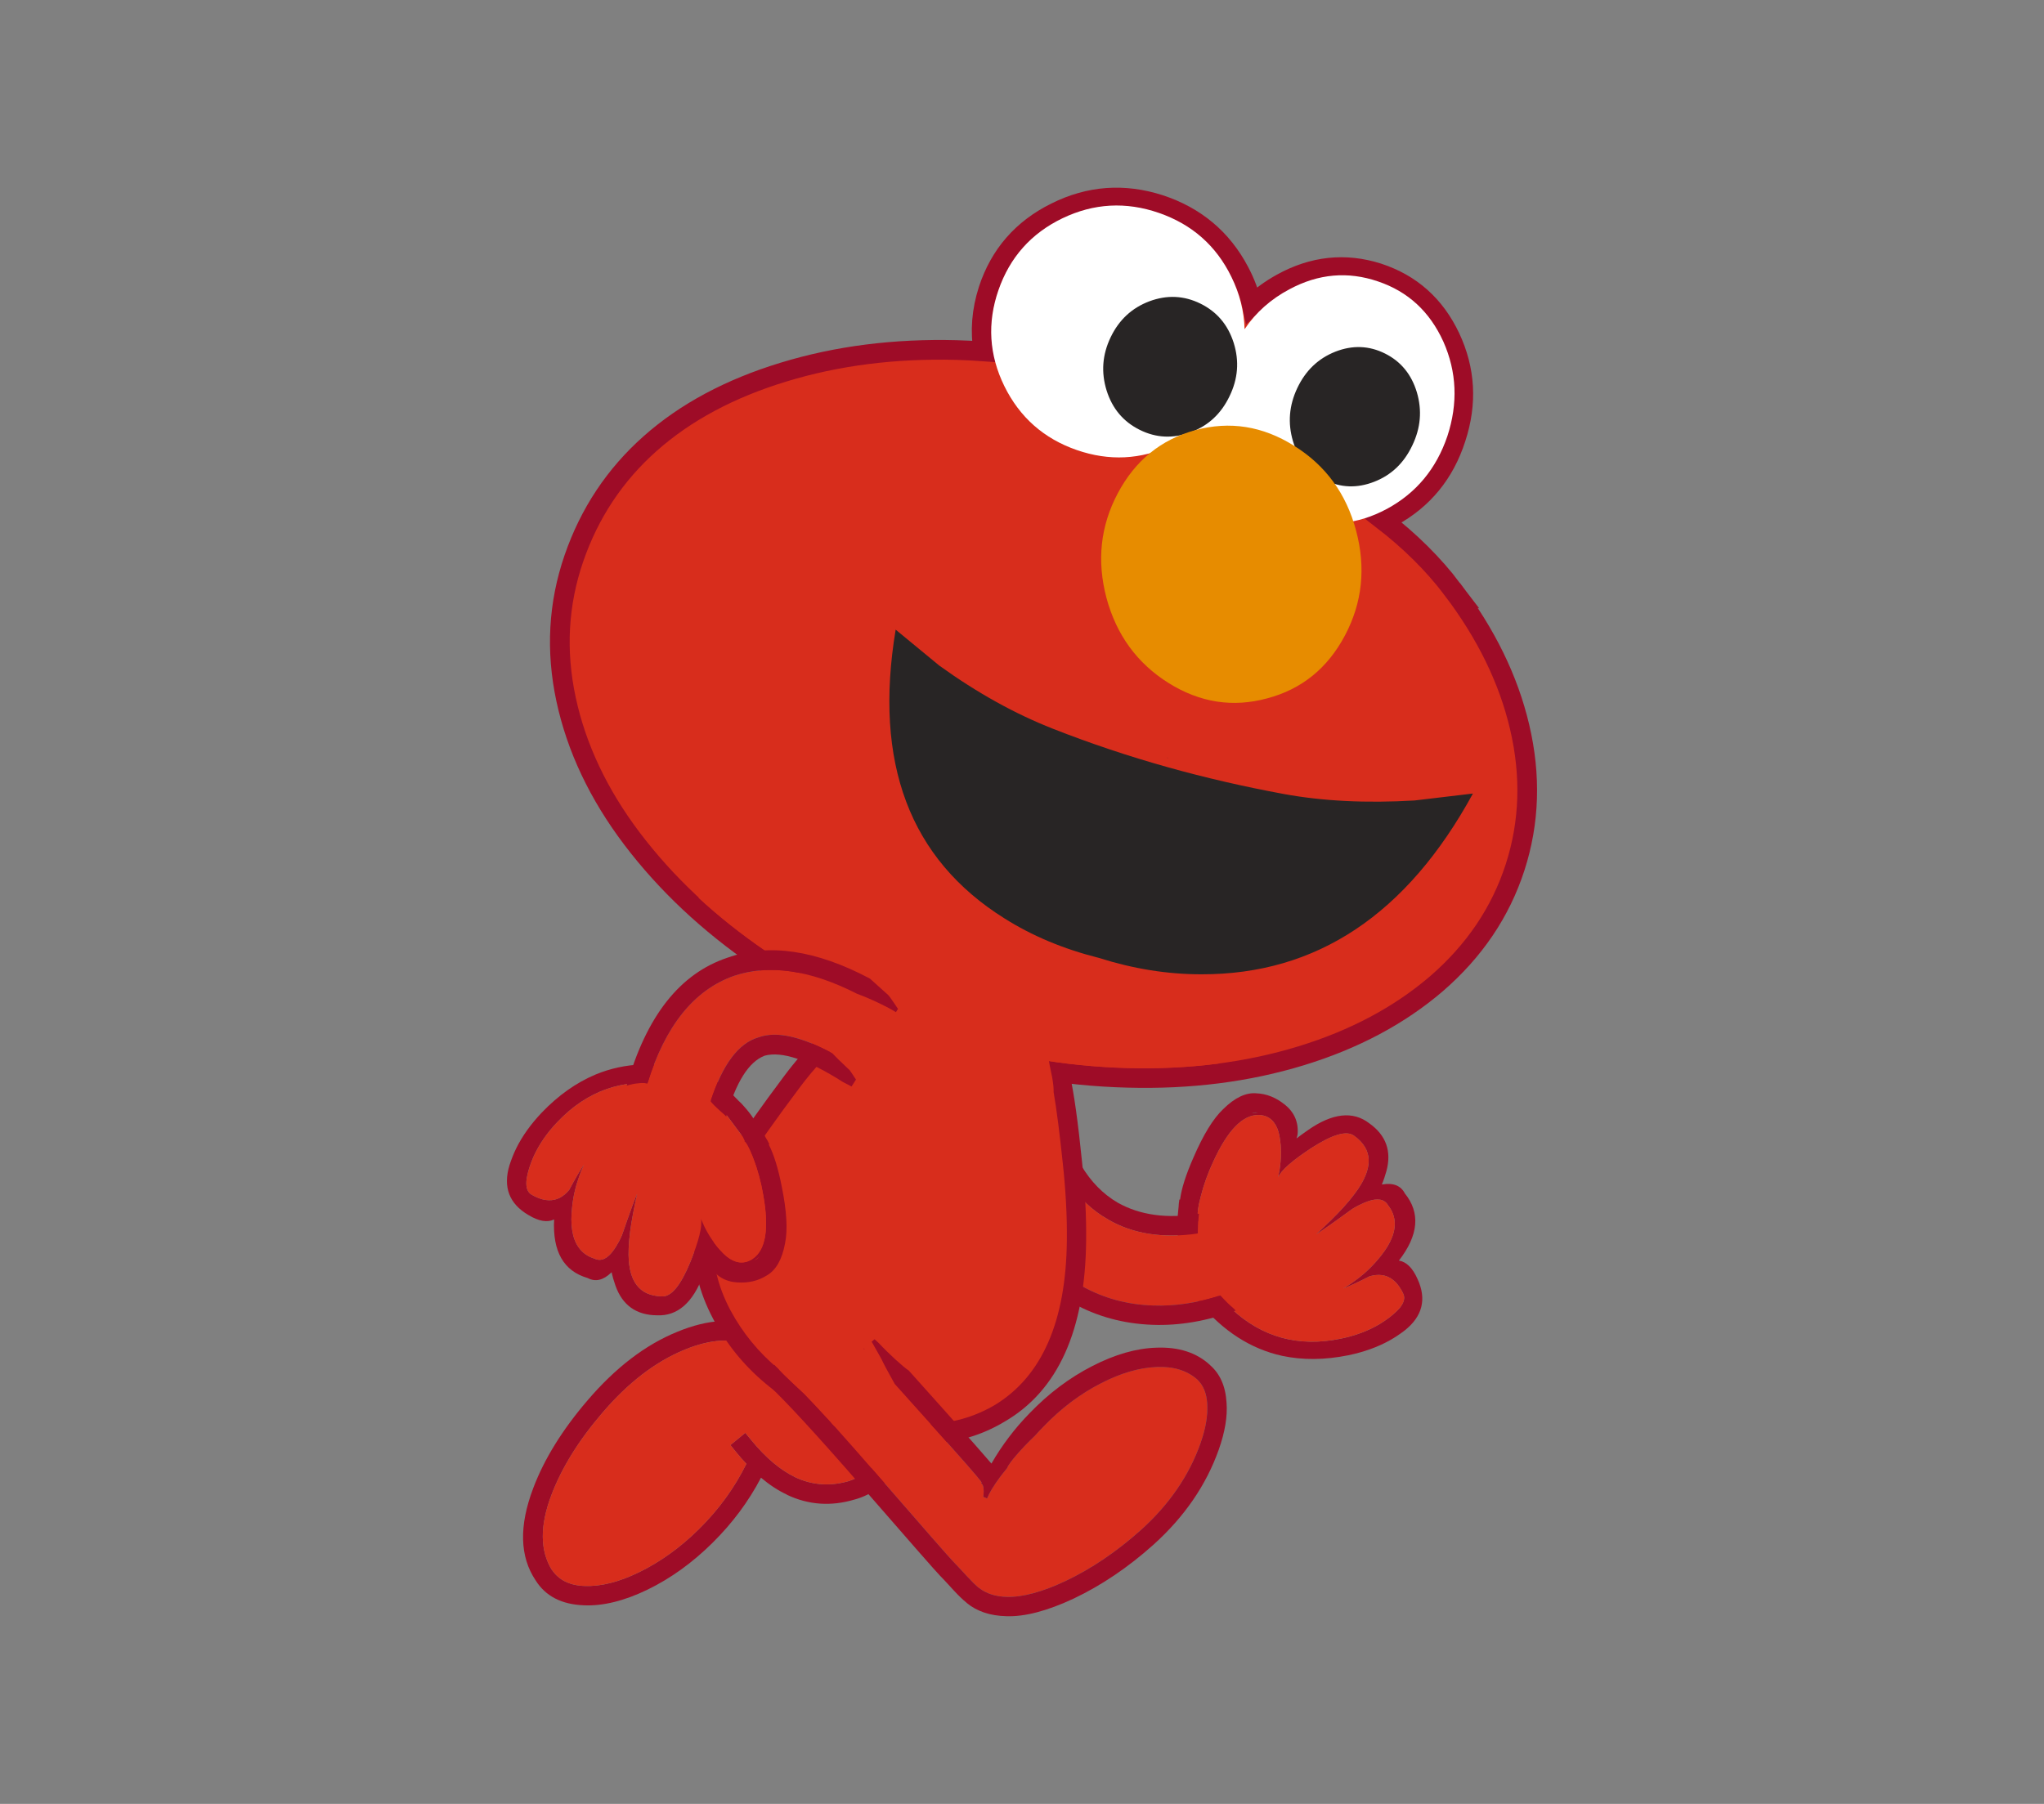 <?xml version="1.0" encoding="UTF-8" standalone="no"?>
<!-- Created with Inkscape (http://www.inkscape.org/) -->

<svg
   xmlns:dc="http://purl.org/dc/elements/1.1/"
   xmlns:cc="http://creativecommons.org/ns#"
   xmlns:rdf="http://www.w3.org/1999/02/22-rdf-syntax-ns#"
   xmlns:svg="http://www.w3.org/2000/svg"
   xmlns="http://www.w3.org/2000/svg"
   version="1.1"
   width="290"
   height="256"
   id="svg5089">
  <rect width="100%" height="100%" fill="#808080" stroke="none"/>
  <defs
     id="defs5091" />
  <g
     transform="translate(0,-224)"
     id="layer1">
    <g
       transform="translate(-520.482,-271.75)"
       id="g203">
      <path
         d="m 687.804,665.992 c 0.036,-0.01 0.069,-0.003 0.105,-0.014 0.196,-1.534 0.827,-3.537 1.912,-5.988 1.385,-3.204 2.781,-5.49 4.203,-6.839 1.648,-1.631 3.229,-2.377 4.707,-2.245 1.441,0.057 2.788,0.596 4.026,1.599 l -0.012,-0.02 c 1.358,1.095 1.984,2.496 1.839,4.213 -0.019,0.101 -0.038,0.199 -0.054,0.283 -0.04,0.113 -0.06,0.214 -0.1,0.326 0.508,-0.385 1.052,-0.78 1.651,-1.198 3.46,-2.404 6.356,-2.721 8.658,-0.958 2.4,1.696 3.216,3.981 2.438,6.821 -0.177,0.64 -0.388,1.272 -0.643,1.879 0.019,-0.013 0.055,-0.023 0.088,-0.017 1.552,-0.251 2.61,0.18 3.175,1.275 2.229,2.751 1.955,5.93 -0.839,9.534 1.055,0.172 1.941,1.035 2.637,2.606 1.325,2.868 0.707,5.323 -1.845,7.332 -0.671,0.51 -1.365,0.979 -2.123,1.402 -1.705,0.945 -3.655,1.638 -5.836,2.094 -3.348,0.678 -6.482,0.706 -9.387,0.088 -4.46,-0.974 -8.376,-3.5 -11.782,-7.57 -0.054,0.008 -0.09,0.018 -0.126,0.027 -0.038,-0.076 -0.075,-0.152 -0.145,-0.234 -0.087,-0.174 -0.194,-0.334 -0.316,-0.512 -0.057,-0.062 -0.109,-0.144 -0.149,-0.203 -0.141,-0.252 -0.266,-0.501 -0.388,-0.766 -0.134,-0.286 -0.271,-0.555 -0.379,-0.802 -0.571,-1.233 -0.896,-2.231 -0.977,-2.972 -0.052,-0.356 -0.137,-0.892 -0.271,-1.627 -0.046,-0.199 -0.078,-0.396 -0.115,-0.558 -0.021,-0.16 -0.027,-0.299 -0.052,-0.443 -0.108,-0.781 -0.151,-1.532 -0.127,-2.271 -0.013,-0.295 -0.024,-0.593 -0.035,-0.888 -0.002,-0.174 -0.002,-0.347 0.011,-0.501 0.012,-0.411 0.04,-0.82 0.085,-1.228 0.047,-0.422 0.085,-0.795 0.098,-1.12 10e-4,-0.018 10e-4,-0.018 0.007,-0.034 0.035,-0.184 0.051,-0.354 0.056,-0.474 h 0.005 z m 3.041,-0.444 c -0.098,0.413 -0.188,0.794 -0.271,1.124 -0.067,0.35 -0.105,0.636 -0.134,0.872 -0.007,0.12 -0.029,0.237 -0.027,0.322 -0.01,0.224 0.01,0.384 0.061,0.48 -0.019,0.011 -0.053,0.006 -0.073,0.02 -0.025,0.134 -0.065,0.332 -0.104,0.619 0.012,0.122 0.015,0.279 0.019,0.437 0.079,2.521 0.116,3.929 0.146,4.211 0.029,0.473 0.313,1.411 0.847,2.845 0.1,0.279 0.188,0.539 0.293,0.8 0.07,0.17 0.146,0.323 0.205,0.456 0.036,-0.012 0.073,-0.021 0.109,-0.03 0.054,0.079 0.107,0.159 0.164,0.222 0.219,0.302 0.439,0.587 0.66,0.873 0.194,0.245 0.388,0.49 0.602,0.722 -0.017,-0.004 -0.049,-0.01 -0.069,0.004 0.355,0.396 0.715,0.762 1.077,1.125 0.274,0.279 0.564,0.562 0.855,0.841 4.346,4.046 9.497,5.466 15.456,4.242 2.142,-0.429 4.027,-1.151 5.675,-2.144 0.002,-0.017 0.002,-0.017 0.019,-0.014 0.416,-0.265 0.813,-0.532 1.198,-0.82 0.669,-0.51 1.176,-0.981 1.538,-1.411 0.594,-0.748 0.757,-1.408 0.488,-1.979 -0.087,-0.174 -0.157,-0.344 -0.25,-0.499 -0.371,-0.66 -0.79,-1.174 -1.272,-1.527 -0.891,-0.675 -1.982,-0.836 -3.264,-0.464 -0.847,0.439 -1.591,0.796 -2.218,1.089 -0.02,0.013 -0.036,0.011 -0.057,0.023 -0.588,0.266 -1.078,0.481 -1.488,0.626 0.272,-0.153 0.587,-0.352 0.962,-0.591 0.12,-0.081 0.238,-0.161 0.362,-0.257 0.036,-0.011 0.076,-0.038 0.1,-0.067 1.261,-0.878 2.37,-1.871 3.354,-3.011 1.706,-1.933 2.566,-3.684 2.564,-5.257 -0.007,-0.951 -0.319,-1.825 -0.943,-2.62 -0.062,-0.116 -0.147,-0.219 -0.231,-0.322 -0.642,-0.695 -1.732,-0.685 -3.304,0.013 -0.471,0.201 -1.01,0.478 -1.579,0.832 -2.822,2.061 -4.524,3.249 -5.108,3.586 1.539,-1.411 2.844,-2.696 3.876,-3.826 1.147,-1.28 1.984,-2.378 2.529,-3.31 0.623,-1.069 0.972,-2.058 1.045,-2.958 0.105,-1.348 -0.413,-2.502 -1.534,-3.481 -0.179,-0.154 -0.357,-0.295 -0.556,-0.438 -1.048,-0.739 -3.045,-0.16 -6.028,1.764 -2.719,1.786 -4.302,3.172 -4.72,4.162 0.169,-0.78 0.295,-1.516 0.348,-2.231 0.07,-0.8 0.066,-1.577 0.02,-2.312 -0.019,-0.177 -0.035,-0.352 -0.056,-0.512 -0.057,-0.512 -0.138,-0.979 -0.25,-1.381 -0.438,-1.484 -1.301,-2.275 -2.591,-2.407 -0.103,-0.002 -0.207,-0.004 -0.292,-0.004 -2.23,-0.004 -4.353,2.194 -6.367,6.589 -0.771,1.647 -1.372,3.311 -1.784,4.978 v -0.004 z m 8.13,-11.899 c -0.12,-0.005 -0.237,-0.027 -0.355,-0.033 -0.175,10e-4 -0.354,0.033 -0.536,0.086 0.302,-0.046 0.597,-0.057 0.891,-0.053"
         id="path205"
         style="fill:#9e0c27" />
      <path
         d="m 690.573,666.672 c 0.083,-0.33 0.174,-0.711 0.271,-1.124 0.413,-1.665 1.014,-3.328 1.785,-4.976 2.015,-4.395 4.137,-6.593 6.366,-6.588 0.086,0 0.19,10e-4 0.293,0.003 1.289,0.132 2.153,0.923 2.591,2.407 0.112,0.402 0.193,0.866 0.25,1.382 0.021,0.159 0.037,0.334 0.056,0.511 0.047,0.735 0.051,1.513 -0.02,2.312 -0.053,0.716 -0.179,1.451 -0.348,2.231 0.418,-0.99 2.001,-2.376 4.717,-4.162 2.986,-1.924 4.983,-2.503 6.031,-1.764 0.198,0.143 0.377,0.281 0.555,0.438 1.122,0.979 1.642,2.134 1.535,3.479 -0.073,0.902 -0.422,1.889 -1.045,2.96 -0.545,0.932 -1.382,2.029 -2.529,3.31 -1.032,1.13 -2.338,2.414 -3.876,3.826 0.584,-0.337 2.286,-1.525 5.108,-3.586 0.569,-0.354 1.108,-0.631 1.579,-0.832 1.571,-0.697 2.662,-0.708 3.304,-0.013 0.084,0.104 0.169,0.206 0.231,0.322 0.625,0.795 0.937,1.669 0.942,2.62 0.003,1.573 -0.857,3.325 -2.563,5.256 -0.983,1.141 -2.093,2.134 -3.354,3.012 -0.022,0.029 -0.062,0.058 -0.099,0.067 -0.124,0.096 -0.242,0.176 -0.362,0.257 -0.375,0.239 -0.688,0.438 -0.962,0.591 0.41,-0.145 0.9,-0.36 1.488,-0.626 0.02,-0.013 0.037,-0.011 0.057,-0.023 0.627,-0.293 1.371,-0.649 2.218,-1.089 1.281,-0.372 2.373,-0.211 3.264,0.464 0.482,0.354 0.901,0.867 1.273,1.527 0.092,0.155 0.162,0.325 0.249,0.499 0.269,0.57 0.105,1.23 -0.488,1.979 -0.362,0.43 -0.869,0.901 -1.537,1.412 -0.386,0.287 -0.783,0.555 -1.199,0.819 -0.017,-0.003 -0.017,-0.003 -0.019,0.013 -1.647,0.993 -3.532,1.716 -5.675,2.145 -5.959,1.224 -11.11,-0.196 -15.457,-4.242 -0.29,-0.279 -0.58,-0.562 -0.854,-0.841 -0.362,-0.363 -0.722,-0.729 -1.077,-1.125 0.021,-0.014 0.053,-0.008 0.069,-0.004 -0.214,-0.231 -0.407,-0.477 -0.602,-0.722 -0.221,-0.286 -0.441,-0.571 -0.66,-0.873 -0.057,-0.062 -0.11,-0.143 -0.164,-0.222 -0.036,0.01 -0.073,0.019 -0.109,0.031 -0.061,-0.134 -0.135,-0.287 -0.205,-0.457 -0.104,-0.261 -0.193,-0.521 -0.293,-0.8 -0.533,-1.434 -0.817,-2.372 -0.847,-2.845 -0.03,-0.282 -0.067,-1.689 -0.146,-4.211 -0.004,-0.157 -0.007,-0.314 -0.019,-0.437 0.038,-0.287 0.078,-0.485 0.104,-0.619 0.021,-0.014 0.054,-0.009 0.073,-0.02 -0.051,-0.097 -0.07,-0.257 -0.062,-0.48 -10e-4,-0.086 0.021,-0.202 0.028,-0.322 0.029,-0.234 0.067,-0.521 0.134,-0.87"
         id="path207"
         style="fill:#d82d1c" />
      <path
         d="m 668.19,653.13 c 0.068,0.395 0.155,0.771 0.24,1.166 0.067,0.308 0.137,0.617 0.223,0.942 1.61,6.568 4.631,11.097 9.072,13.584 h -0.018 c 3.517,2.04 7.753,2.709 12.744,1.972 0,-0.309 0,-0.601 0.017,-0.875 0.017,-0.308 0.017,-0.6 0.033,-0.858 0.018,-0.395 0.053,-0.736 0.087,-1.062 -4.512,0.736 -8.354,0.206 -11.508,-1.562 -4.202,-2.452 -6.928,-7.064 -8.198,-13.822 l -0.257,-1.339 -2.692,0.515 0.257,1.339 z"
         id="path209"
         style="fill:#9e0c27" />
      <path
         d="m 668.653,655.238 c -0.086,-0.325 -0.155,-0.635 -0.223,-0.942 -0.532,0.617 -1.338,1.816 -2.385,3.584 -1.251,2.127 -2.144,3.841 -2.675,5.146 l 0.188,1.097 c 0.052,0.31 0.119,0.617 0.189,0.927 0.565,2.469 1.628,4.802 3.224,7.015 1.87,2.588 4.22,4.664 7.049,6.226 3.053,1.697 6.397,2.606 10.016,2.727 3.121,0.119 6.311,-0.36 9.587,-1.423 0.154,0.17 0.36,0.377 0.601,0.634 0.017,0.017 0.052,0.052 0.085,0.086 0.155,0.171 0.395,0.412 0.755,0.738 0.549,-0.311 1.028,-0.858 1.423,-1.665 0.327,-0.634 0.55,-1.304 0.67,-2.006 0,-0.155 -0.103,-0.944 -0.31,-2.367 -0.258,-1.663 -0.395,-2.642 -0.428,-2.933 -0.052,-0.395 -0.344,-0.858 -0.892,-1.355 -0.602,-0.547 -1.235,-0.892 -1.939,-1.046 -1.184,-0.29 -1.921,-0.446 -2.195,-0.497 -0.342,-0.052 -0.634,-0.103 -0.892,-0.121 -0.017,0.259 -0.017,0.551 -0.033,0.858 -0.017,0.274 -0.017,0.566 -0.017,0.875 -4.991,0.737 -9.228,0.068 -12.744,-1.972 h 0.018 c -4.441,-2.489 -7.459,-7.017 -9.072,-13.586"
         id="path211"
         style="fill:#d82d1c" />
      <path
         d="m 695.511,681.444 c -0.154,-0.154 -0.31,-0.274 -0.446,-0.396 -0.36,-0.324 -0.6,-0.565 -0.755,-0.736 -0.033,-0.034 -0.068,-0.069 -0.085,-0.086 -0.24,-0.259 -0.446,-0.464 -0.601,-0.636 -3.276,1.064 -6.466,1.544 -9.587,1.425 -3.618,-0.12 -6.963,-1.029 -10.016,-2.727 -2.829,-1.562 -5.179,-3.638 -7.049,-6.226 -1.596,-2.213 -2.658,-4.546 -3.224,-7.016 -0.07,-0.309 -0.138,-0.616 -0.189,-0.926 l -0.188,-1.097 -0.034,-0.258 -2.71,0.463 0.223,1.354 c 0.55,3.206 1.852,6.242 3.894,9.089 2.109,2.916 4.767,5.249 7.957,7.017 3.431,1.902 7.169,2.914 11.234,3.069 3.858,0.153 7.819,-0.532 11.866,-2.023 -0.085,-0.085 -0.188,-0.187 -0.29,-0.29"
         id="path213"
         style="fill:#9e0c27" />
      <path
         d="m 628.093,684.154 h -0.017 c -3.242,-1.424 -7.066,-1.236 -11.508,0.6 -4.511,1.835 -8.747,5.077 -12.708,9.707 -3.603,4.201 -6.174,8.37 -7.719,12.468 -2.04,5.368 -1.92,9.725 0.327,13.086 1.405,2.247 3.687,3.43 6.859,3.55 2.692,0.12 5.712,-0.617 9.038,-2.229 3.275,-1.596 6.328,-3.79 9.192,-6.62 2.829,-2.795 5.128,-5.883 6.895,-9.261 1.201,1.012 2.417,1.818 3.671,2.4 v 0.019 c 3.068,1.456 6.276,1.681 9.638,0.669 h 0.017 c 4.94,-1.391 8.422,-6.278 10.428,-14.664 -0.034,-1.27 -0.154,-2.47 -0.36,-3.62 -0.052,-0.239 -0.085,-0.462 -0.103,-0.668 l -0.687,-0.137 c -0.257,0.754 -0.497,1.476 -0.737,2.144 -0.153,0.445 -0.325,0.875 -0.479,1.286 -0.207,0.532 -0.412,1.047 -0.602,1.51 -1.748,6.414 -4.51,10.255 -8.266,11.524 -2.676,0.789 -5.23,0.617 -7.683,-0.531 h 0.017 c -2.11,-1.013 -4.185,-2.761 -6.208,-5.23 l -0.875,-1.062 -2.11,1.73 0.858,1.063 c 0.463,0.566 0.927,1.098 1.406,1.595 -1.682,3.413 -3.928,6.5 -6.74,9.279 -2.623,2.589 -5.453,4.63 -8.472,6.104 -2.847,1.391 -5.419,2.041 -7.719,1.955 h -0.017 c -2.126,-0.067 -3.669,-0.839 -4.647,-2.297 h -0.018 c -1.68,-2.728 -1.697,-6.277 -0.051,-10.615 1.457,-3.843 3.859,-7.736 7.237,-11.664 3.636,-4.27 7.529,-7.254 11.661,-8.951 3.618,-1.492 6.757,-1.698 9.399,-0.617 3.292,1.438 6.499,4.491 9.621,9.175 0.188,0.258 0.429,0.446 0.755,0.548 0.308,0.086 0.617,0.069 0.926,-0.051 0.292,-0.137 0.531,-0.36 0.687,-0.652 0.908,-1.835 1.853,-3.858 2.795,-6.07 0.052,-0.273 0.086,-0.532 0.104,-0.789 0.067,-0.566 0.12,-1.099 0.153,-1.561 0.017,-0.223 0.017,-0.412 0.017,-0.6 0.07,-0.704 0.139,-1.322 0.189,-1.87 l -0.601,-0.241 c -0.24,0.464 -0.515,0.979 -0.822,1.562 -0.687,1.286 -1.253,2.213 -1.716,2.795 -0.531,1.219 -1.063,2.367 -1.561,3.466 -3.069,-4.137 -6.222,-6.879 -9.464,-8.235"
         id="path215"
         style="fill:#9e0c27" />
      <path
         d="m 641.899,688.836 c -0.018,0.257 -0.052,0.516 -0.103,0.789 -0.943,2.212 -1.888,4.235 -2.796,6.07 -0.155,0.292 -0.395,0.516 -0.687,0.652 -0.309,0.12 -0.617,0.137 -0.926,0.051 -0.326,-0.102 -0.565,-0.291 -0.755,-0.548 -3.122,-4.684 -6.329,-7.736 -9.621,-9.175 -2.641,-1.081 -5.781,-0.875 -9.398,0.617 -4.133,1.697 -8.026,4.682 -11.662,8.951 -3.378,3.928 -5.779,7.82 -7.236,11.664 -1.646,4.338 -1.629,7.888 0.051,10.615 h 0.017 c 0.979,1.458 2.521,2.229 4.647,2.297 h 0.018 c 2.299,0.086 4.871,-0.566 7.718,-1.955 3.019,-1.475 5.849,-3.516 8.472,-6.104 2.812,-2.779 5.06,-5.866 6.741,-9.279 -0.48,-0.497 -0.944,-1.028 -1.407,-1.595 l -0.857,-1.063 2.109,-1.731 0.875,1.063 c 2.023,2.47 4.099,4.218 6.208,5.23 h -0.017 c 2.452,1.148 5.008,1.32 7.683,0.531 3.756,-1.27 6.518,-5.11 8.267,-11.524 0.188,-0.463 0.394,-0.978 0.601,-1.509 0.155,-0.412 0.326,-0.842 0.479,-1.287 -0.257,-0.24 -0.616,-0.532 -1.08,-0.856 -1.012,-0.722 -2.144,-1.407 -3.396,-2.042 -1.697,-0.874 -2.968,-1.338 -3.79,-1.423 -0.034,0.462 -0.087,0.995 -0.155,1.561"
         id="path217"
         style="fill:#d82d1c" />
      <path
         d="m 659.454,639.523 c -7.932,-2.85 -13.758,-3.091 -17.464,-0.759 -3.621,2.146 -7.056,5.395 -10.307,9.764 -3.128,4.176 -5.836,7.992 -8.104,11.44 -5.487,7.371 -6.116,15.042 -1.884,23.009 l 0.01,0.022 c 3.736,7.01 9.844,12.118 18.327,15.31 8.848,3.342 16.51,3.076 22.968,-0.804 7.594,-4.401 11.453,-12.974 11.582,-25.714 0.04,-3.425 -0.152,-7.166 -0.586,-11.195 -0.565,-5.605 -1.14,-9.702 -1.714,-12.272 -0.483,-2.972 -4.751,-5.898 -12.828,-8.801"
         id="path219"
         style="fill:#9e0c27" />
      <path
         d="m 736.076,598.876 c -1.576,-6.7 -4.75,-13.214 -9.559,-19.538 -2.675,-3.531 -5.977,-6.801 -9.926,-9.852 0.704,-0.162 1.157,-0.301 1.34,-0.404 4.471,-2.44 7.512,-6.153 9.112,-11.142 1.627,-4.96 1.357,-9.728 -0.8,-14.318 -2.165,-4.576 -5.568,-7.603 -10.231,-9.127 -4.676,-1.491 -9.242,-1.006 -13.697,1.459 -1.578,0.876 -2.989,1.901 -4.211,3.085 -0.352,-1.601 -0.945,-3.191 -1.771,-4.752 -2.461,-4.679 -6.243,-7.838 -11.32,-9.505 -5.086,-1.635 -9.999,-1.269 -14.735,1.099 -4.749,2.345 -7.94,6.006 -9.573,10.981 -0.957,2.976 -1.191,5.888 -0.691,8.758 -1.278,-0.092 -2.547,-0.162 -3.811,-0.193 -8.771,-0.232 -16.964,0.807 -24.55,3.129 -7.602,2.314 -13.908,5.689 -18.926,10.141 -5.016,4.451 -8.62,9.889 -10.827,16.311 -2.208,6.422 -2.581,13.092 -1.107,19.978 1.474,6.886 4.598,13.493 9.375,19.806 4.805,6.34 10.82,12.011 18.076,16.982 7.513,5.137 15.821,9.201 24.906,12.146 9.102,2.953 18.21,4.557 27.333,4.784 8.802,0.241 16.996,-0.797 24.581,-3.119 7.586,-2.322 13.98,-5.738 19.214,-10.226 5.383,-4.656 9.103,-10.165 11.162,-16.528 2.057,-6.363 2.275,-13.015 0.636,-19.955"
         id="path221"
         style="fill:#d82d1c" />
      <path
         d="m 726.518,579.338 c -2.675,-3.531 -5.977,-6.801 -9.926,-9.852 0.704,-0.162 1.156,-0.301 1.341,-0.404 4.47,-2.44 7.511,-6.153 9.111,-11.14 1.627,-4.962 1.357,-9.729 -0.8,-14.32 -2.165,-4.576 -5.568,-7.603 -10.23,-9.127 -4.677,-1.491 -9.243,-1.006 -13.698,1.459 -1.578,0.876 -2.989,1.901 -4.211,3.085 -0.352,-1.601 -0.945,-3.191 -1.772,-4.752 -2.461,-4.678 -6.242,-7.838 -11.318,-9.505 -5.087,-1.635 -9.999,-1.269 -14.736,1.099 -4.749,2.345 -7.94,6.006 -9.573,10.981 -0.958,2.976 -1.19,5.888 -0.69,8.758 -1.279,-0.092 -2.548,-0.162 -3.812,-0.193 -8.77,-0.232 -16.964,0.808 -24.55,3.129 -7.602,2.315 -13.908,5.689 -18.926,10.141 -5.016,4.45 -8.62,9.889 -10.827,16.311 -2.208,6.422 -2.581,13.093 -1.108,19.978 1.476,6.886 4.6,13.493 9.375,19.806 4.806,6.34 10.821,12.011 18.077,16.983 7.513,5.136 15.821,9.2 24.906,12.146 9.102,2.953 18.21,4.557 27.333,4.784 8.802,0.241 16.996,-0.797 24.581,-3.117 7.586,-2.322 13.98,-5.74 19.214,-10.227 5.383,-4.657 9.103,-10.166 11.162,-16.529 2.057,-6.362 2.275,-13.013 0.637,-19.954 -1.578,-6.702 -4.752,-13.216 -9.56,-19.54 z"
         id="path223"
         style="fill:none;stroke:#9e0c27;stroke-width:2.793;stroke-miterlimit:10" />
      <path
         d="m 717.244,567.976 c 4.164,-2.251 7.021,-5.695 8.594,-10.342 1.519,-4.646 1.329,-9.109 -0.568,-13.39 -1.937,-4.273 -5.016,-7.115 -9.265,-8.552 -4.279,-1.464 -8.451,-1.101 -12.558,1.098 -2.646,1.393 -4.781,3.294 -6.385,5.676 -0.067,-2.519 -0.685,-5.005 -1.875,-7.432 -2.16,-4.426 -5.586,-7.442 -10.27,-9.066 -4.686,-1.624 -9.242,-1.375 -13.696,0.759 -4.437,2.138 -7.465,5.541 -9.076,10.192 -1.614,4.651 -1.336,9.181 0.824,13.607 2.178,4.432 5.598,7.465 10.281,9.089 4.603,1.595 9.076,1.373 13.44,-0.66 3.334,1.043 6.277,1.769 8.851,2.182 1.881,3.902 4.874,6.565 8.959,8.001 4.294,1.47 8.545,1.094 12.744,-1.162"
         id="path225"
         style="fill:#ffffff" />
      <path
         d="m 695.524,544.426 c -0.818,-2.584 -2.388,-4.432 -4.711,-5.582 -2.341,-1.155 -4.753,-1.267 -7.249,-0.34 -2.504,0.944 -4.328,2.648 -5.509,5.118 -1.183,2.47 -1.366,4.979 -0.565,7.556 0.818,2.585 2.389,4.433 4.713,5.583 2.325,1.149 4.721,1.255 7.218,0.328 2.499,-0.928 4.321,-2.632 5.508,-5.118 1.198,-2.465 1.397,-4.967 0.595,-7.545"
         id="path227"
         style="fill:#282525" />
      <path
         d="m 721.509,551.438 c -0.769,-2.566 -2.275,-4.394 -4.521,-5.517 -2.264,-1.129 -4.604,-1.216 -7.041,-0.267 -2.44,0.965 -4.229,2.682 -5.401,5.154 -1.173,2.474 -1.377,4.974 -0.623,7.536 0.77,2.566 2.275,4.394 4.523,5.516 2.248,1.125 4.574,1.206 7.01,0.257 2.436,-0.948 4.224,-2.664 5.401,-5.154 1.187,-2.468 1.406,-4.962 0.652,-7.525"
         id="path229"
         style="fill:#282525" />
      <path
         d="m 702.583,608.421 c -5.553,-1.026 -11.067,-2.291 -16.506,-3.817 -5.437,-1.525 -10.837,-3.325 -16.216,-5.439 -5.379,-2.113 -10.758,-5.098 -16.121,-8.964 l -6.182,-5.095 c -3.145,18.909 1.993,32.553 15.417,40.965 3.922,2.481 8.389,4.354 13.369,5.607 0.04,0.012 0.066,0.02 0.093,0.026 4.882,1.547 9.729,2.319 14.514,2.311 16.326,0.038 29.155,-8.504 38.509,-25.651 l -8.288,0.985 c -6.843,0.401 -13.036,0.098 -18.589,-0.928"
         id="path231"
         style="fill:#282525" />
      <path
         d="m 686.097,603.26 -0.012,0.032 c 0.099,0.01 0.156,0.008 0.168,0.013 l -0.156,-0.045 z"
         id="path233"
         style="fill:#282525" />
      <path
         d="m 679.063,565.767 c -2.465,4.652 -2.982,9.598 -1.595,14.843 1.42,5.255 4.354,9.278 8.817,12.075 4.453,2.776 9.11,3.502 13.992,2.169 4.885,-1.293 8.562,-4.273 11.027,-8.928 2.463,-4.65 2.986,-9.613 1.574,-14.885 -1.389,-5.245 -4.328,-9.254 -8.798,-12.032 -4.447,-2.792 -9.114,-3.541 -14.011,-2.214 -4.88,1.333 -8.542,4.319 -11.006,8.972"
         id="path235"
         style="fill:#e78c00" />
      <path
         d="m 651.148,638.178 c -0.987,0.067 -1.935,0.274 -2.831,0.646 -0.956,0.386 -1.968,0.824 -3.04,1.333 -0.637,0.301 -1.167,0.566 -1.556,0.791 -0.11,0.052 -0.219,0.104 -0.335,0.172 -3.331,1.993 -6.499,5.011 -9.505,9.048 -3.123,4.161 -5.803,7.951 -8.059,11.366 -0.022,0.01 -0.034,0.042 -0.045,0.074 -4.791,6.439 -5.344,13.136 -1.661,20.089 3.456,6.418 9.08,11.1 16.886,14.05 7.934,2.996 14.809,2.795 20.602,-0.595 6.707,-4.062 10.128,-11.863 10.243,-23.391 0.041,-3.331 -0.151,-6.966 -0.572,-10.882 -0.452,-4.289 -0.878,-7.68 -1.307,-10.144 0.021,-0.52 -0.052,-1.235 -0.216,-2.15 -0.29,-1.377 -0.448,-2.161 -0.466,-2.366 -0.112,-0.55 -0.217,-0.97 -0.319,-1.243 -0.169,-0.496 -0.56,-0.98 -1.146,-1.428 -1.578,-1.235 -5.31,-2.913 -11.235,-5.01 -2.316,-0.338 -4.129,-0.456 -5.438,-0.36 m 3.387,1.063 0.286,0.012 -0.028,0.081 c -0.08,-0.029 -0.177,-0.063 -0.258,-0.093"
         id="path237"
         style="fill:#d82d1c" />
      <path
         d="m 638.092,686.641 c -1.973,0.43 -3.653,1.029 -5.043,1.783 -1.045,0.564 -1.749,1.132 -2.074,1.698 l 0.034,0.034 c 0.206,0.206 0.429,0.429 0.651,0.67 0.789,0.771 1.766,1.697 2.916,2.76 0.634,0.634 1.972,2.075 4.047,4.322 0.086,0.104 0.188,0.206 0.292,0.292 1.749,1.955 3.738,4.219 5.969,6.774 6.79,7.82 10.411,11.954 10.872,12.416 0.31,0.31 0.979,1.03 2.007,2.144 0.635,0.687 1.167,1.201 1.578,1.544 h 0.017 c 1.047,0.823 2.366,1.252 3.997,1.286 h 0.017 c 2.229,0.051 4.99,-0.704 8.283,-2.246 3.704,-1.768 7.254,-4.169 10.651,-7.204 4.029,-3.617 6.878,-7.752 8.506,-12.364 v -0.018 c 0.737,-2.075 1.046,-3.927 0.942,-5.558 v -0.016 c -0.086,-1.493 -0.565,-2.659 -1.439,-3.464 -1.423,-1.253 -3.328,-1.836 -5.678,-1.749 -2.487,0.085 -5.127,0.857 -7.923,2.295 -2.967,1.512 -5.693,3.568 -8.181,6.159 -0.428,0.429 -0.84,0.874 -1.234,1.32 -0.979,0.926 -1.854,1.853 -2.642,2.761 -0.721,0.841 -1.167,1.457 -1.321,1.852 -0.359,0.43 -0.686,0.858 -1.012,1.286 -0.874,1.185 -1.475,2.18 -1.8,2.986 l -0.532,-0.24 c 0.034,-0.292 0.051,-0.549 0.051,-0.772 0,-0.515 -0.068,-0.858 -0.222,-1.029 -0.053,-0.052 -0.086,-0.087 -0.138,-0.103 0.018,-0.052 0.052,-0.086 0.068,-0.138 l -0.171,-0.24 c -0.43,-0.601 -2.762,-3.259 -6.964,-7.94 -2.109,-2.349 -3.841,-4.27 -5.196,-5.796 -0.909,-1.631 -1.542,-2.795 -1.868,-3.5 -0.069,-0.12 -0.138,-0.257 -0.207,-0.377 -0.359,-0.635 -0.703,-1.234 -0.994,-1.766 -0.326,-0.138 -0.737,-0.24 -1.235,-0.292 -1.354,-0.153 -3.018,-0.016 -5.024,0.43 m 4.973,0.463 0.085,0.189 -0.137,-0.155 0.052,-0.034 z"
         id="path239"
         style="fill:#d82d1c" />
      <polygon
         points="643.014,687.138 643.15,687.293 643.065,687.104 "
         id="polygon241"
         style="fill:#9e0c27" />
      <path
         d="m 628.521,691.408 1.013,0.926 c 2.418,2.246 6.843,7.05 13.275,14.441 6.876,7.905 10.547,12.09 11.01,12.554 0.292,0.291 0.943,0.978 1.92,2.058 l 0.018,0.016 c 0.737,0.808 1.372,1.406 1.87,1.803 v 0.017 c 1.458,1.201 3.344,1.836 5.658,1.887 2.592,0.086 5.764,-0.738 9.536,-2.504 3.928,-1.869 7.701,-4.408 11.319,-7.649 4.391,-3.963 7.477,-8.455 9.262,-13.497 0.875,-2.486 1.253,-4.699 1.099,-6.672 -0.139,-2.314 -0.928,-4.099 -2.368,-5.333 h 0.017 c -1.903,-1.749 -4.424,-2.572 -7.597,-2.452 -2.864,0.085 -5.883,0.961 -9.09,2.606 -3.224,1.647 -6.192,3.876 -8.901,6.689 -2.126,2.178 -3.927,4.562 -5.419,7.151 -1.063,-1.252 -3.224,-3.705 -6.483,-7.341 -2.144,-2.385 -3.894,-4.339 -5.247,-5.865 -0.36,-0.224 -0.978,-0.738 -1.887,-1.562 -1.013,-0.943 -1.783,-1.697 -2.281,-2.246 -0.24,-0.223 -0.462,-0.446 -0.687,-0.634 l -0.41,0.36 c 0.067,0.12 0.136,0.223 0.205,0.343 0.291,0.531 0.635,1.131 0.994,1.766 0.07,0.12 0.138,0.257 0.206,0.377 0.326,0.705 0.96,1.869 1.869,3.5 1.355,1.526 3.087,3.447 5.196,5.796 4.202,4.683 6.534,7.34 6.965,7.94 l 0.17,0.24 c -0.017,0.052 -0.051,0.086 -0.068,0.138 0.052,0.016 0.085,0.051 0.138,0.103 0.153,0.171 0.222,0.515 0.222,1.029 0,0.224 -0.017,0.48 -0.051,0.772 l 0.532,0.24 c 0.325,-0.807 0.926,-1.802 1.8,-2.986 0.326,-0.428 0.652,-0.856 1.013,-1.286 0.153,-0.395 0.6,-1.011 1.32,-1.852 0.788,-0.908 1.663,-1.835 2.642,-2.761 0.395,-0.446 0.805,-0.892 1.234,-1.32 2.487,-2.591 5.214,-4.647 8.181,-6.158 2.796,-1.438 5.436,-2.211 7.923,-2.296 2.35,-0.087 4.255,0.496 5.678,1.749 0.874,0.805 1.354,1.971 1.439,3.464 v 0.016 c 0.104,1.631 -0.205,3.482 -0.942,5.558 v 0.018 c -1.628,4.612 -4.477,8.747 -8.506,12.364 -3.397,3.035 -6.947,5.437 -10.651,7.204 -3.293,1.542 -6.054,2.297 -8.283,2.246 h -0.017 c -1.631,-0.034 -2.95,-0.463 -3.997,-1.286 h -0.017 c -0.411,-0.343 -0.943,-0.856 -1.578,-1.544 -1.029,-1.113 -1.697,-1.834 -2.007,-2.144 -0.462,-0.461 -4.082,-4.596 -10.872,-12.416 -2.23,-2.556 -4.22,-4.819 -5.968,-6.774 -0.104,-0.086 -0.207,-0.188 -0.294,-0.292 -2.074,-2.247 -3.412,-3.688 -4.046,-4.322 -1.15,-1.062 -2.128,-1.989 -2.916,-2.76 -0.223,-0.241 -0.445,-0.464 -0.651,-0.67 -0.019,-0.017 -0.019,-0.017 -0.034,-0.034 -0.224,-0.24 -0.446,-0.463 -0.635,-0.686 l -1.821,1.971 z"
         id="path243"
         style="fill:#9e0c27" />
      <path
         d="m 629.634,658.114 c -0.023,0.029 -0.055,0.044 -0.079,0.072 0.716,1.372 1.34,3.379 1.852,6.011 0.693,3.424 0.852,6.101 0.454,8.019 -0.422,2.283 -1.294,3.798 -2.584,4.534 -1.217,0.777 -2.631,1.103 -4.221,0.989 l 0.022,0.007 c -1.743,-0.122 -3.058,-0.916 -3.919,-2.409 -0.042,-0.094 -0.084,-0.187 -0.117,-0.264 -0.032,-0.115 -0.073,-0.209 -0.105,-0.325 -0.196,0.606 -0.418,1.243 -0.672,1.93 -1.469,3.949 -3.668,5.864 -6.564,5.731 -2.941,-0.021 -4.917,-1.433 -5.898,-4.209 -0.221,-0.626 -0.41,-1.268 -0.547,-1.911 -0.008,0.021 -0.032,0.051 -0.063,0.065 -1.132,1.094 -2.245,1.341 -3.335,0.765 -3.403,-0.986 -4.995,-3.754 -4.758,-8.312 -0.965,0.463 -2.187,0.259 -3.655,-0.634 -2.728,-1.599 -3.622,-3.97 -2.675,-7.076 0.259,-0.802 0.563,-1.584 0.943,-2.363 0.861,-1.753 2.068,-3.436 3.598,-5.055 2.362,-2.472 4.921,-4.284 7.66,-5.437 4.221,-1.748 8.879,-1.91 14.003,-0.513 0.039,-0.036 0.064,-0.066 0.088,-0.094 0.073,0.04 0.147,0.082 0.253,0.111 0.17,0.091 0.35,0.159 0.552,0.238 0.081,0.021 0.171,0.055 0.239,0.08 0.26,0.126 0.504,0.26 0.756,0.409 0.272,0.157 0.539,0.3 0.768,0.44 1.176,0.688 2.012,1.323 2.501,1.885 0.245,0.263 0.622,0.654 1.151,1.181 0.152,0.137 0.291,0.28 0.415,0.392 0.107,0.121 0.192,0.23 0.294,0.335 0.535,0.581 1,1.173 1.402,1.793 0.18,0.238 0.357,0.474 0.537,0.71 0.099,0.142 0.197,0.283 0.275,0.417 0.227,0.346 0.438,0.697 0.633,1.057 0.201,0.375 0.385,0.702 0.562,0.977 0.007,0.018 0.007,0.018 0.013,0.031 0.075,0.173 0.158,0.322 0.221,0.423 m -2.246,2.104 c -0.154,-0.395 -0.297,-0.76 -0.418,-1.078 -0.145,-0.325 -0.274,-0.582 -0.388,-0.794 -0.063,-0.102 -0.111,-0.21 -0.161,-0.28 -0.119,-0.189 -0.229,-0.309 -0.324,-0.357 0.008,-0.022 0.039,-0.037 0.049,-0.06 -0.055,-0.124 -0.138,-0.311 -0.27,-0.568 -0.078,-0.096 -0.172,-0.221 -0.265,-0.348 -1.505,-2.026 -2.339,-3.16 -2.526,-3.375 -0.294,-0.371 -1.062,-0.979 -2.32,-1.854 -0.242,-0.172 -0.463,-0.334 -0.697,-0.489 -0.154,-0.099 -0.303,-0.182 -0.43,-0.257 -0.023,0.028 -0.048,0.06 -0.071,0.087 -0.09,-0.035 -0.179,-0.069 -0.262,-0.087 -0.351,-0.125 -0.695,-0.232 -1.041,-0.341 -0.299,-0.09 -0.599,-0.181 -0.907,-0.248 0.016,-0.008 0.048,-0.021 0.056,-0.044 -0.519,-0.124 -1.022,-0.216 -1.528,-0.311 -0.383,-0.071 -0.783,-0.136 -1.184,-0.201 -5.88,-0.84 -10.921,0.936 -15.119,5.345 -1.514,1.578 -2.651,3.248 -3.436,5.003 0.007,0.017 0.007,0.017 -0.009,0.021 -0.189,0.456 -0.363,0.904 -0.515,1.36 -0.259,0.8 -0.405,1.478 -0.455,2.038 -0.062,0.954 0.181,1.589 0.728,1.904 0.171,0.092 0.325,0.19 0.489,0.267 0.683,0.33 1.32,0.512 1.92,0.527 1.116,0.046 2.104,-0.445 2.946,-1.484 0.442,-0.845 0.851,-1.562 1.198,-2.161 0.009,-0.022 0.023,-0.03 0.032,-0.053 0.332,-0.554 0.612,-1.011 0.865,-1.363 -0.136,0.282 -0.282,0.627 -0.454,1.035 -0.052,0.134 -0.104,0.27 -0.149,0.418 -0.023,0.03 -0.041,0.074 -0.043,0.112 -0.533,1.441 -0.877,2.892 -1.034,4.389 -0.299,2.562 -0.005,4.492 0.898,5.781 0.547,0.779 1.304,1.319 2.27,1.616 0.118,0.06 0.247,0.096 0.374,0.132 0.925,0.205 1.814,-0.429 2.706,-1.897 0.272,-0.436 0.557,-0.968 0.822,-1.587 1.141,-3.304 1.859,-5.254 2.147,-5.86 -0.456,2.035 -0.794,3.836 -0.997,5.354 -0.213,1.708 -0.271,3.089 -0.188,4.165 0.101,1.235 0.379,2.244 0.835,3.026 0.681,1.167 1.766,1.819 3.248,1.982 0.234,0.026 0.462,0.038 0.704,0.041 1.284,0.01 2.594,-1.606 3.948,-4.893 1.209,-3.021 1.719,-5.062 1.498,-6.115 0.306,0.737 0.621,1.415 0.988,2.033 0.398,0.694 0.847,1.333 1.305,1.909 0.115,0.135 0.23,0.27 0.338,0.39 0.339,0.389 0.672,0.724 0.994,0.991 1.206,0.971 2.369,1.125 3.502,0.497 0.087,-0.057 0.173,-0.114 0.243,-0.163 1.834,-1.271 2.322,-4.289 1.466,-9.051 -0.307,-1.791 -0.763,-3.503 -1.378,-5.104 m 0.121,14.417 c 0.102,-0.062 0.211,-0.11 0.313,-0.175 0.141,-0.1 0.269,-0.23 0.39,-0.377 -0.223,0.21 -0.459,0.389 -0.703,0.552"
         id="path245"
         style="fill:#9e0c27" />
      <path
         d="m 626.97,659.14 c 0.121,0.318 0.264,0.684 0.418,1.078 0.613,1.602 1.071,3.312 1.379,5.105 0.856,4.762 0.368,7.779 -1.466,9.051 -0.07,0.049 -0.156,0.106 -0.243,0.162 -1.133,0.629 -2.296,0.475 -3.502,-0.496 -0.322,-0.268 -0.655,-0.603 -0.994,-0.991 -0.107,-0.12 -0.223,-0.255 -0.338,-0.39 -0.458,-0.576 -0.906,-1.215 -1.307,-1.909 -0.365,-0.618 -0.681,-1.297 -0.986,-2.033 0.221,1.053 -0.289,3.095 -1.498,6.115 -1.354,3.286 -2.664,4.902 -3.948,4.894 -0.242,-0.004 -0.47,-0.016 -0.704,-0.042 -1.482,-0.163 -2.567,-0.815 -3.249,-1.982 -0.455,-0.782 -0.733,-1.791 -0.834,-3.026 -0.083,-1.076 -0.024,-2.457 0.188,-4.165 0.203,-1.518 0.541,-3.318 0.997,-5.354 -0.288,0.607 -1.007,2.558 -2.147,5.861 -0.267,0.619 -0.55,1.151 -0.822,1.587 -0.892,1.47 -1.781,2.103 -2.706,1.897 -0.127,-0.036 -0.256,-0.072 -0.374,-0.133 -0.966,-0.296 -1.723,-0.836 -2.27,-1.615 -0.903,-1.289 -1.198,-3.219 -0.898,-5.781 0.157,-1.497 0.5,-2.947 1.034,-4.389 0.002,-0.038 0.02,-0.082 0.043,-0.112 0.046,-0.149 0.098,-0.284 0.149,-0.418 0.172,-0.408 0.318,-0.753 0.454,-1.035 -0.253,0.354 -0.534,0.81 -0.865,1.363 -0.009,0.022 -0.023,0.029 -0.031,0.053 -0.349,0.6 -0.757,1.316 -1.199,2.161 -0.842,1.039 -1.831,1.53 -2.946,1.483 -0.6,-0.013 -1.237,-0.196 -1.92,-0.526 -0.164,-0.076 -0.318,-0.175 -0.489,-0.267 -0.547,-0.315 -0.79,-0.95 -0.728,-1.904 0.05,-0.561 0.196,-1.238 0.455,-2.038 0.151,-0.456 0.325,-0.904 0.515,-1.36 0.016,-0.005 0.016,-0.005 0.009,-0.021 0.784,-1.755 1.922,-3.426 3.436,-5.001 4.197,-4.411 9.238,-6.187 15.119,-5.348 0.4,0.066 0.801,0.131 1.184,0.202 0.506,0.095 1.01,0.187 1.528,0.311 -0.009,0.022 -0.04,0.035 -0.056,0.044 0.309,0.067 0.608,0.157 0.907,0.248 0.346,0.108 0.69,0.216 1.041,0.341 0.083,0.018 0.172,0.052 0.262,0.087 0.023,-0.027 0.048,-0.06 0.071,-0.087 0.127,0.075 0.275,0.158 0.43,0.257 0.234,0.155 0.455,0.317 0.697,0.489 1.258,0.875 2.026,1.482 2.32,1.854 0.188,0.214 1.021,1.349 2.526,3.375 0.093,0.127 0.187,0.252 0.265,0.348 0.132,0.258 0.215,0.444 0.27,0.568 -0.01,0.022 -0.041,0.037 -0.049,0.06 0.096,0.049 0.205,0.168 0.324,0.357 0.049,0.07 0.098,0.178 0.161,0.28 0.111,0.21 0.242,0.466 0.387,0.792 l 0,0 z"
         id="path247"
         style="fill:#d82d1c" />
      <path
         d="m 693.371,646.686 1.676,-4.835 -73.132,-25.354 -2.314,6.678 c 2.853,2.639 5.979,5.116 9.387,7.457 7.408,5.068 15.587,9.062 24.557,11.974 8.972,2.909 17.953,4.483 26.944,4.722 4.451,0.112 8.746,-0.101 12.882,-0.642"
         id="path249"
         style="fill:#d82d1c" />
      <path
         d="m 611.44,649.442 c -0.189,0.018 -0.377,0.033 -0.601,0.067 -0.034,0.258 -0.052,0.566 -0.052,0.909 0,1.099 0.309,2.179 0.943,3.259 1.081,1.888 2.881,2.829 5.402,2.829 0.961,0 2.145,-0.617 3.567,-1.851 0.702,-0.618 1.235,-1.149 1.578,-1.597 -0.31,-0.29 -0.565,-0.531 -0.755,-0.753 -0.086,-0.104 -0.172,-0.188 -0.223,-0.275 1.697,-5.247 3.979,-8.267 6.809,-9.072 2.487,-0.909 5.969,-0.154 10.461,2.264 0.224,0.241 0.497,0.516 0.824,0.839 0.444,0.431 0.942,0.91 1.492,1.426 0.033,0.034 0.068,0.068 0.119,0.103 0.12,0.154 0.429,0.601 0.926,1.371 l -0.033,0.034 c 0.428,0.12 0.942,0.189 1.525,0.189 2.351,0 4.065,-0.359 5.146,-1.08 1.543,-1.029 2.314,-2.95 2.314,-5.763 0,-1.319 -0.755,-2.659 -2.246,-3.979 -0.6,-0.515 -1.114,-0.842 -1.561,-0.994 -0.12,-0.035 -0.205,-0.053 -0.292,-0.053 0.259,0.36 0.635,0.892 1.099,1.611 l -0.292,0.464 c -0.736,-0.464 -1.817,-1.028 -3.206,-1.663 -0.91,-0.412 -1.665,-0.72 -2.301,-0.943 -6.618,-3.379 -12.449,-4.235 -17.491,-2.539 -5.66,2.007 -9.74,7.1 -12.263,15.281 -0.254,-0.066 -0.547,-0.101 -0.889,-0.084"
         id="path251"
         style="fill:#d82d1c" />
      <path
         d="m 610.84,649.51 c 0.224,-0.034 0.411,-0.05 0.601,-0.067 0.342,-0.018 0.635,0.018 0.892,0.085 2.522,-8.182 6.603,-13.274 12.263,-15.281 5.042,-1.696 10.873,-0.84 17.492,2.539 0.635,0.224 1.39,0.531 2.3,0.943 1.389,0.636 2.47,1.199 3.206,1.663 l 0.292,-0.464 c -0.464,-0.72 -0.841,-1.251 -1.099,-1.611 -0.119,-0.172 -0.223,-0.292 -0.308,-0.378 -0.12,-0.119 -0.979,-0.891 -2.573,-2.314 -7.666,-4.064 -14.389,-5.042 -20.203,-2.966 -6.757,2.245 -11.525,8.299 -14.304,18.161 0.207,-0.069 0.464,-0.138 0.789,-0.206 0.223,-0.052 0.446,-0.087 0.652,-0.104"
         id="path253"
         style="fill:#9e0c27" />
      <path
         d="m 621.524,652.307 c 0.189,0.222 0.446,0.463 0.755,0.753 0.24,0.224 0.516,0.48 0.84,0.755 0.155,0.12 0.274,0.258 0.395,0.395 1.389,-4.904 3.208,-7.786 5.454,-8.644 2.436,-0.669 6.14,0.567 11.113,3.739 l 0.103,0.051 c 0.428,0.223 0.806,0.412 1.114,0.584 l 0.602,-0.945 0.033,-0.031 c -0.497,-0.772 -0.806,-1.22 -0.926,-1.373 -0.051,-0.034 -0.086,-0.068 -0.119,-0.103 -0.55,-0.516 -1.048,-0.995 -1.492,-1.426 -0.327,-0.323 -0.6,-0.599 -0.824,-0.839 -4.492,-2.418 -7.974,-3.173 -10.461,-2.264 -2.83,0.806 -5.111,3.825 -6.809,9.072 0.051,0.087 0.136,0.171 0.222,0.276"
         id="path255"
         style="fill:#9e0c27" />
    </g>
  </g>
</svg>
